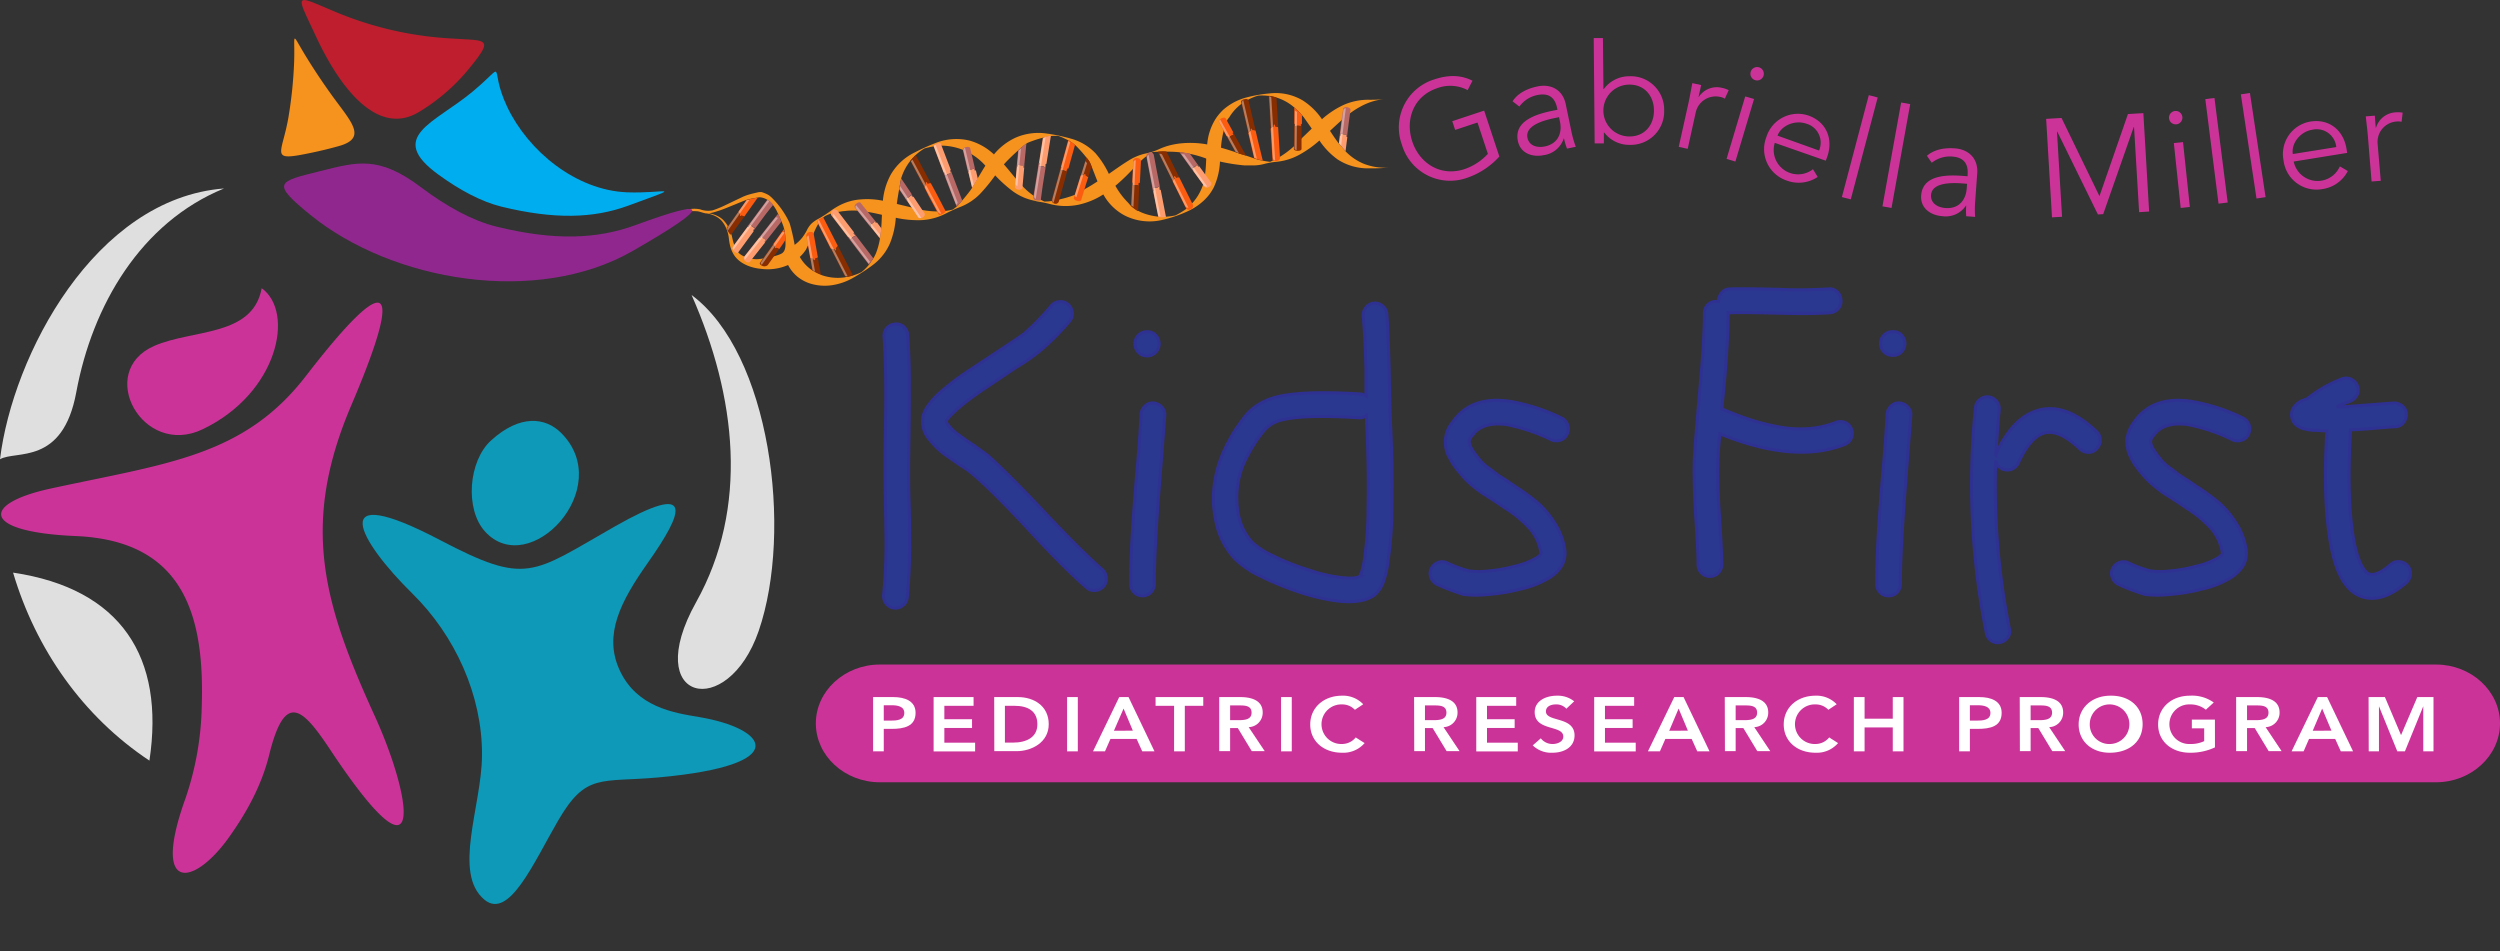 <svg id="_7c_H" data-name="7c H" xmlns="http://www.w3.org/2000/svg" viewBox="0 0 650 247.35"><rect x="0" y="0" width="650" height="247.35" fill="#333333" stroke="none"/><defs><style>.cls-1,.cls-16{fill:#f6921e;}.cls-2{fill:#fd9d6f;}.cls-3{fill:#b86966;}.cls-11,.cls-4{fill:#fff;}.cls-4{opacity:0.38;}.cls-5{fill:#fb5c0f;}.cls-6{fill:#882d00;}.cls-10,.cls-7{fill:#c39;}.cls-8{fill:#dfdfdf;}.cls-9{fill:#0d99b7;}.cls-10,.cls-13,.cls-14,.cls-15,.cls-16,.cls-9{fill-rule:evenodd;}.cls-12,.cls-17{fill:#2b388f;stroke:#2e3191;}.cls-12{stroke-width:0.81px;}.cls-13{fill:#90278e;}.cls-14{fill:#00adee;}.cls-15{fill:#be1e2d;}</style></defs><title>Kids First FHIR Data Model</title><path class="cls-1" d="M355.77,34.64a21.4,21.4,0,0,1,4.29-2.59,15.79,15.79,0,0,1,4.9-1.28,35.16,35.16,0,0,1-3.89.17,15.84,15.84,0,0,0-6.71,1.33A23,23,0,0,0,348.71,36a17.3,17.3,0,0,0-5-4.89,13.81,13.81,0,0,0-8.62-1.82A35.48,35.48,0,0,0,329,30.36a14.87,14.87,0,0,0-4.87,2.31c-.33.23-.64.49-.94.74s-.53.5-.77.76a12.46,12.46,0,0,0-1.27,1.59,14.68,14.68,0,0,0-2.28,6.79,24.67,24.67,0,0,0-6.78-.28,20.55,20.55,0,0,0-3.08.55,16.43,16.43,0,0,0-2.74,1l-.33.14h0l-.44.18a14.78,14.78,0,0,1-2.14.66h0l-.36.08a14,14,0,0,0-4.78,2c-1.53.94-3.16,2.11-4.92,3.33a23.24,23.24,0,0,0-3.44-5.33,13.84,13.84,0,0,0-6.76-3.92l.07,0c-.9-.24-1.84-.47-2.79-.68L278.93,40l-1.39-.23h-.07a14.85,14.85,0,0,0-8.37,1,15.93,15.93,0,0,0-5.68,4.38A15.09,15.09,0,0,0,257,41.53a14.75,14.75,0,0,0-9,.75,54.5,54.5,0,0,0-5.25,2.39,14.44,14.44,0,0,0-6.2,5.82,17.49,17.49,0,0,0-2,6.7,20.49,20.49,0,0,0-6.9-.22,14.35,14.35,0,0,0-3.47,1,14.71,14.71,0,0,0-1.72.88,15.3,15.3,0,0,0-1.51,1,30.55,30.55,0,0,1-3.09,2,7.76,7.76,0,0,0-2,1.41,6.53,6.53,0,0,0-1.06,1.58,13.17,13.17,0,0,1-1.19,1.9,10.41,10.41,0,0,1-2,1.93A52.94,52.94,0,0,0,210.3,63a22.35,22.35,0,0,0-4.74-6.7c-.21-.18-.43-.37-.68-.56a8.41,8.41,0,0,0-1.88-.8,3.21,3.21,0,0,0-1,.08l-.83.19c-.54.13-1.1.27-1.65.44-.28.08-.56.18-.84.29l-.42.17-.39.19-1.5.71-3,1.44a29,29,0,0,1-3.07,1.24,6,6,0,0,1-3.23-.25,7.58,7.58,0,0,0-3.33.05c-1.09.22-.19.91-1.1.24.87.72,0-.12,1.07.06s1.42.05,2.54.14c.52,0,1.94.59,2.46.56a7.32,7.32,0,0,1,1.86.51,6.31,6.31,0,0,1,1.95,1.29,7.19,7.19,0,0,1,1.26,2,8.79,8.79,0,0,1,.66,2.23c.06.36.09.79.16,1.2a11.06,11.06,0,0,0,.25,1.25,7.68,7.68,0,0,0,1.05,2.42c2.21,3.26,6.93,3.5,7,3.51a13.07,13.07,0,0,0,7-1,9.64,9.64,0,0,0,2.39,3,10.17,10.17,0,0,0,4,2,12.75,12.75,0,0,0,5.1.24,15.62,15.62,0,0,0,5.18-1.77,48.38,48.38,0,0,0,4.89-3.12,16.37,16.37,0,0,0,1.85-1.53,14.51,14.51,0,0,0,1.32-1.48,13.83,13.83,0,0,0,1.8-3.07,21.72,21.72,0,0,0,1.48-6.55,26.88,26.88,0,0,0,6.63.62A15.62,15.62,0,0,0,251,60.47c1.19-.61,2.37-1.15,3.56-1.62a14.68,14.68,0,0,0,5.19-3.37,44.93,44.93,0,0,0,4-4.88,35.63,35.63,0,0,0,4.72,4.23,14.42,14.42,0,0,0,6.09,2.47l-.33,0,1,.17.48.08.45.08c.6.12,1.21.26,1.84.42h0l.49.13-.25-.07a16.34,16.34,0,0,0,7.06.14,19.43,19.43,0,0,0,6.56-2.7A13.68,13.68,0,0,0,297.36,61a14.36,14.36,0,0,0,10.12,1.11,33.05,33.05,0,0,0,6.3-2.17,15.47,15.47,0,0,0,4.42-3,12.22,12.22,0,0,0,2.43-3.32A17.81,17.81,0,0,0,322.19,47a48.33,48.33,0,0,0,6.29,1c.5,0,1,0,1.46,0l1.35,0a11.38,11.38,0,0,0,2.51-.4,18.5,18.5,0,0,1,3.07-.53,15.38,15.38,0,0,0,5.82-1.76,28.26,28.26,0,0,0,5.36-3.78,19,19,0,0,0,4.77,4.95A14.48,14.48,0,0,0,361,48.77a52,52,0,0,0,5.92-.27,15.24,15.24,0,0,1-7.26-.89,14,14,0,0,1-4.76-3.21l-1.75-2c-.84-1.09-1.6-2.24-2.35-3.38,1-.93,2-1.86,3-2.74v0C353.87,36.16,355.77,34.64,355.77,34.64ZM208.69,63.85a11.93,11.93,0,0,1,.52,3.32c0,1.13.23,2.68-.71,3.55s-5.86,1.74-7,1.67c-1.5-.08-3.64-.66-4.62-1.84a6.25,6.25,0,0,1-1-1.94c-.13-.36-.24-.74-.34-1.12l-.27-1.18a9.62,9.62,0,0,0-.94-2.35,7.64,7.64,0,0,0-1.54-2,6.51,6.51,0,0,0-2.19-1.19,6.09,6.09,0,0,0-1.38-.3,8.46,8.46,0,0,0,1.2-.23,30.25,30.25,0,0,0,3.21-1.08l3.11-1.26,1.56-.64.38-.15L199,57c.25-.08.51-.15.77-.21.52-.13,1.06-.22,1.61-.32l.81-.15a1.91,1.91,0,0,1,.63,0c3.06.43,4.4,4.12,4.54,4.44C207.84,61.78,208.33,62.79,208.69,63.85Zm25.41.67-.33,2.62a18.33,18.33,0,0,1-.57,2.41c-.12.4-.26.8-.41,1.19-.08.19-.16.39-.25.58l-.32.61S231,73.73,231,73.75a13.57,13.57,0,0,1-2,2,14.46,14.46,0,0,1-2.19.87c-.63.18-2.25.5-2.25.5a12.61,12.61,0,0,1-5.9-.58l-2.61-1.34a10.45,10.45,0,0,1-3.1-3.39,10.79,10.79,0,0,0,1.66-2c.43-1,1.57-3.19,1.57-3.19a19.77,19.77,0,0,1,1.51-3.33s.88-1.07.8-1.14a4,4,0,0,1,1.08-1,10.93,10.93,0,0,1,3.49-1.07l1.22-.19c.41,0,.83-.08,1.25-.11a20.86,20.86,0,0,1,2.5,0l2.64.33c1.22.2,2.43.46,3.63.74C234.25,62.08,234.2,63.31,234.1,64.52Zm23.64-10.68C257,55.1,254,58.48,254,58.48a14.64,14.64,0,0,1-1.27,1,15.78,15.78,0,0,1-1.87.36l-1.7.13a21.85,21.85,0,0,1-4.59-.42s-5.08-1.2-6.39-1.53c.11-1.34,1.11-6.62,1.11-6.62a14.13,14.13,0,0,1,2.44-4.64,13.24,13.24,0,0,1,3.66-3.17,18,18,0,0,1,4.6-.72,15.44,15.44,0,0,1,11.21,5.21C260.41,49.29,257.74,53.84,257.74,53.84Zm32.61-1.68c-1.07.71-2.18,1.4-3.3,2-2.16,2.05-8.4,3.05-8.41,3.08a14.71,14.71,0,0,1-2.09.16l-.62-.29-.29-.15-1.79-1a18.29,18.29,0,0,1-3.13-2.7l-1.62-1.83c-1-1.2-2-2.46-3.08-3.69.89-1.1,5-5,6.22-5.63a29.66,29.66,0,0,1,5.69-1.7,9.35,9.35,0,0,1,1.13-.09c.4,0,.81,0,1.23.06.89.3,2.54,1.14,2.61,1.17a15.83,15.83,0,0,1,1.67,1.18,33.32,33.32,0,0,1,3.61,4.17C288.62,47.6,289.91,51.16,290.35,52.16Zm27.94-1.57,0,0c0,.26,0,.51-.07.76a7.05,7.05,0,0,1-.5,1.88v0a13.49,13.49,0,0,1-4.4,6.16A22.34,22.34,0,0,1,310.63,61a15.81,15.81,0,0,1-4.66.31c-5.51-.68-7.36-3.25-7.62-3.57A19.71,19.71,0,0,1,295,53.31a50.2,50.2,0,0,0,4-3.78L300.44,48a23.32,23.32,0,0,1,2.46-2.26s1.56-1.08,1.8-1.21a42.68,42.68,0,0,1,4.32-.09,27.82,27.82,0,0,1,9.59,1.78A40.5,40.5,0,0,1,318.29,50.59ZM343.4,41a23.54,23.54,0,0,1-5.56,4.73c-.43.27-2.13,1.16-2.59,1.34-.48,0-2.7-.44-2.7-.44-.58-.15-1.18-.34-1.79-.55s-1.23-.44-1.94-.66l-2.3-.75c-1.31-.44-2.67-.88-4.07-1.27a25.16,25.16,0,0,1,.69-4.33,7.92,7.92,0,0,1,.52-2.17,10.12,10.12,0,0,1,1-1.48,12,12,0,0,1,2.93-3.27,14.26,14.26,0,0,1,4.54-2.29,13.82,13.82,0,0,1,5,.58,12.71,12.71,0,0,1,4.56,2.66,18.67,18.67,0,0,1,2.25,2.34c.07.11,1.5,2.11,2.11,3Z" transform="translate(-5 -5)"/><path class="cls-2" d="M316.52,48.24l-.3-.41a2,2,0,0,1-.52.53,2,2,0,0,1-.77.35l.31.44a.17.17,0,0,1-.06.24h0l3.09,4.23c.2.28.73.25,1.18-.07s.65-.81.45-1.09l-3.1-4.23v0A.17.17,0,0,1,316.52,48.24Z" transform="translate(-5 -5)"/><path class="cls-3" d="M311.68,44.59l1.14,1.57,1.82,2.54,0,0,.47.65h0a.17.17,0,0,0,.06-.24l-.31-.44a2,2,0,0,0,.77-.35,2,2,0,0,0,.52-.53l.3.41a.17.17,0,0,0,.24,0v0l-.43-.6-.08-.11-1.85-2.59S312,44.56,311.68,44.59Z" transform="translate(-5 -5)"/><path class="cls-4" d="M312.92,45.14l5.95,8.31h0a.58.58,0,0,1-.81-.17l-5.9-8.22Z" transform="translate(-5 -5)"/><path class="cls-2" d="M355.09,40.43l.06-.5a2.29,2.29,0,0,1-.74,0,2.15,2.15,0,0,1-.81-.27l-.07.53a.17.17,0,0,1-.2.14l0,0-.23,2,1.74,2,.47-3.74h0A.18.18,0,0,1,355.09,40.43Z" transform="translate(-5 -5)"/><path class="cls-3" d="M354.21,33.35l-.42,3-.39,3.1v.07l-.1.79,0,0a.17.17,0,0,0,.2-.14l.07-.53a2.15,2.15,0,0,0,.81.27,2.29,2.29,0,0,0,.74,0l-.06.5a.18.18,0,0,0,.16.18h0l.1-.74v-.13l.4-3.16.41-3c.05-.34-.37-.61-.91-.68S354.26,33,354.21,33.35Z" transform="translate(-5 -5)"/><path class="cls-4" d="M354.91,33.15l-1.22,9.72-.48-.67,1.06-8.52a.59.59,0,0,1,.64-.53Z" transform="translate(-5 -5)"/><path class="cls-2" d="M242.2,56.09l-.27-.4a2.24,2.24,0,0,1-1.32.84l.29.43a.17.17,0,0,1-.07.23l0,0,2.9,4.36c.19.28.71.25,1.17,0s.68-.78.49-1.06l-2.9-4.36h0A.17.17,0,0,1,242.2,56.09Z" transform="translate(-5 -5)"/><path class="cls-3" d="M238.77,54.22l1.56,2.29,0,.06.43.64,0,0a.17.17,0,0,0,.07-.23l-.29-.43a2.24,2.24,0,0,0,1.32-.84l.27.4a.17.17,0,0,0,.24,0h0l-.39-.59L242,55.4l-1.71-2.55-1-1.47Z" transform="translate(-5 -5)"/><path class="cls-4" d="M239,53.33l5.51,8.27h0a.56.56,0,0,1-.79-.17l-4.86-7.3Z" transform="translate(-5 -5)"/><path class="cls-2" d="M271.12,48.43l.05-.48a2.08,2.08,0,0,1-.75,0,2,2,0,0,1-.81-.24l-.05.52a.17.17,0,0,1-.2.13h0l-.47,5.25c0,.33.39.64.94.7s1-.18,1-.51l.47-5.25h0C271.19,48.59,271.11,48.51,271.12,48.43Z" transform="translate(-5 -5)"/><path class="cls-3" d="M269.74,44.1l-.05.48-.29,3v.07l-.08.77h0a.17.17,0,0,0,.2-.13l.05-.52a2,2,0,0,0,.81.24,2.08,2.08,0,0,0,.75,0l-.05.48c0,.08.07.16.17.17h0l.07-.71v-.13l.29-3,.23-2.37C271.94,42,269.74,44.1,269.74,44.1Z" transform="translate(-5 -5)"/><path class="cls-4" d="M270.46,43.56l-.93,9.78h0a.58.58,0,0,1-.51-.64l.82-8.55Z" transform="translate(-5 -5)"/><path class="cls-2" d="M232.71,62.84l-.31-.38a2,2,0,0,1-.49.56,2.19,2.19,0,0,1-.75.4l.33.4a.18.18,0,0,1-.05.24l0,0,2.4,3,.31-2.7L233,62.82v0A.18.18,0,0,1,232.71,62.84Z" transform="translate(-5 -5)"/><path class="cls-3" d="M227.29,59l1.7,2.13,1.89,2.34,0,0,.48.61,0,0a.18.18,0,0,0,.05-.24l-.33-.4a2.19,2.19,0,0,0,.75-.4,2,2,0,0,0,.49-.56l.31.38a.18.18,0,0,0,.24,0v0l-.45-.55-.08-.1-1.92-2.39-1.66-2.08c-.21-.26-.68-.14-1.11.2S227.09,58.69,227.29,59Z" transform="translate(-5 -5)"/><path class="cls-4" d="M227.62,58.37,233.8,66l-.13.74-6.12-7.58a.58.58,0,0,1,.07-.81Z" transform="translate(-5 -5)"/><path class="cls-2" d="M258.42,49.21l-.11-.47a2.14,2.14,0,0,1-.69.29,2.17,2.17,0,0,1-.84,0l.12.5a.17.17,0,0,1-.15.19h0l1,4.17c.37-.58,1.48-2.46,1.48-2.46l-.51-2.16h0A.18.18,0,0,1,258.42,49.21Z" transform="translate(-5 -5)"/><path class="cls-3" d="M255.34,44l.49,2.05.69,2.93V49l.18.75h0a.17.17,0,0,0,.15-.19l-.12-.5a2.17,2.17,0,0,0,.84,0,2.14,2.14,0,0,0,.69-.29l.11.47a.18.18,0,0,0,.22.11h0l-.17-.7,0-.12-.7-3-.47-2c-.08-.32-.56-.42-1.09-.29S255.27,43.65,255.34,44Z" transform="translate(-5 -5)"/><path class="cls-4" d="M255.9,43.4,258.16,53l-.43.62-2.25-9.49a.57.57,0,0,1,.42-.7Z" transform="translate(-5 -5)"/><path class="cls-2" d="M306.51,54.2l-.14-.71a1.6,1.6,0,0,1-.68.33,1.67,1.67,0,0,1-.86-.08l.14.76a.2.2,0,0,1-.14.25h0l1.32,6.64a4.37,4.37,0,0,0,2,0l-1.36-7h0A.22.22,0,0,1,306.51,54.2Z" transform="translate(-5 -5)"/><path class="cls-3" d="M303.06,45.65l.65,3.49.85,4.39v.1l.22,1.12h0a.2.2,0,0,0,.14-.25l-.14-.76a1.67,1.67,0,0,0,.86.08,1.6,1.6,0,0,0,.68-.33l.14.71a.22.22,0,0,0,.23.19h0l-.2-1.05,0-.19-.87-4.47-.63-3.4a.87.87,0,0,0-1.13-.6C303.35,44.77,303,45.16,303.06,45.65Z" transform="translate(-5 -5)"/><path class="cls-4" d="M303.65,45.3l3.07,15.87s-.51.33-.6-.15l-2.86-14.76c-.09-.47.08-.9.39-1Z" transform="translate(-5 -5)"/><path class="cls-2" d="M252.05,49.45l.26.68a1.6,1.6,0,0,0-.75.09,1.55,1.55,0,0,0-.69.52l-.28-.73a.21.21,0,0,0-.26-.15l0,0-2.59-6.8c-.18-.47,1.68-1.18,1.86-.71l2.6,6.8h0A.21.21,0,0,0,252.05,49.45Z" transform="translate(-5 -5)"/><path class="cls-3" d="M253.73,58.71l-1.35-3.38-1.63-4.26,0-.09-.42-1.1,0,0a.21.21,0,0,1,.26.15l.28.73a1.55,1.55,0,0,1,.69-.52,1.6,1.6,0,0,1,.75-.09l-.26-.68a.21.21,0,0,1,.1-.28h0l.38,1,.07.18,1.66,4.34.9,2.37A7.23,7.23,0,0,1,253.73,58.71Z" transform="translate(-5 -5)"/><path class="cls-4" d="M254,57.68l-5.72-15s-.58,0-.41.51l5.67,14.88C253.71,58.52,254,57.68,254,57.68Z" transform="translate(-5 -5)"/><path class="cls-5" d="M282.48,49l-.19.7a1.54,1.54,0,0,0-1.52-.37l.2-.74a.22.22,0,0,0-.12-.27h0l1.89-6.89a9.27,9.27,0,0,1,1.77,1.23l-1.73,6.18h0A.2.2,0,0,0,282.48,49Z" transform="translate(-5 -5)"/><path class="cls-6" d="M278.46,56.89l.83-3,1.19-4.32,0-.09.3-1.11h0a.22.22,0,0,1,.12.27l-.2.74a1.54,1.54,0,0,1,1.52.37l.19-.7a.2.2,0,0,1,.24-.16h0l-.28,1-.06.19-1.21,4.39-.81,2.94a.87.87,0,0,1-1.17.51C278.68,57.78,278.33,57.37,278.46,56.89Z" transform="translate(-5 -5)"/><path class="cls-4" d="M278.94,57.69,283.26,42l-.48-.34-4.15,15.06c-.13.47,0,.91.31,1Z" transform="translate(-5 -5)"/><path class="cls-2" d="M276.83,47.79l-.11.71a1.62,1.62,0,0,0-.7-.3,1.7,1.7,0,0,0-.86.11l.13-.77a.22.22,0,0,0-.15-.25h0l1-6.48a5.24,5.24,0,0,1,2.09-.47l-1.16,7.26h0A.21.21,0,0,0,276.83,47.79Z" transform="translate(-5 -5)"/><path class="cls-3" d="M273.69,56.05l.5-3.11.71-4.41,0-.1.18-1.13h0a.22.22,0,0,1,.15.25l-.13.77a1.7,1.7,0,0,1,.86-.11,1.62,1.62,0,0,1,.7.3l.11-.71a.21.21,0,0,1,.22-.19h0l-.17,1,0,.19-.72,4.5L275.6,57c-.06.21-.69.17-1.23.08A.78.78,0,0,1,273.69,56.05Z" transform="translate(-5 -5)"/><path class="cls-4" d="M274.29,56.69l2.57-16-.63.34-2.36,14.73c-.08.48.11.9.42.95Z" transform="translate(-5 -5)"/><path class="cls-5" d="M245.65,52.7l.15.28a1.5,1.5,0,0,0-.43.79l1,2,2.69,5c.23.44,2-.5,1.76-.94L248.3,55,247,52.61a1.38,1.38,0,0,0-.8.1l-.13-.24a.27.27,0,0,0-.35-.15A.28.28,0,0,0,245.65,52.7Z" transform="translate(-5 -5)"/><path class="cls-6" d="M241.68,46.82l3.69,7a1.5,1.5,0,0,1,.43-.79l-.15-.28a.28.28,0,0,1,.08-.38.27.27,0,0,1,.35.15l.13.24a1.38,1.38,0,0,1,.8-.1l-3.69-6.93a.8.8,0,0,0-.31-.32A16.85,16.85,0,0,0,241.68,46.82Z" transform="translate(-5 -5)"/><path class="cls-4" d="M242.25,46.52l7.48,14h0c-.27.15-.68-.08-.9-.51l-7-13.11Z" transform="translate(-5 -5)"/><path class="cls-5" d="M310.23,51.16l.14.28a1.46,1.46,0,0,0-.46.77l1,2,2.45,4.92a.86.86,0,0,0,1.24.26.89.89,0,0,0,.55-1.15l-2.34-4.7-1.2-2.42a1.37,1.37,0,0,0-.8.08l-.12-.24a.25.25,0,1,0-.44.22Z" transform="translate(-5 -5)"/><path class="cls-6" d="M306.05,44.46l3.86,7.75a1.46,1.46,0,0,1,.46-.77l-.14-.28a.25.25,0,1,1,.44-.22l.12.24a1.37,1.37,0,0,1,.8-.08l-3.29-6.68A6.23,6.23,0,0,0,306.05,44.46Z" transform="translate(-5 -5)"/><path class="cls-4" d="M307.11,45.12,314,59h0c-.28.13-.68-.1-.89-.52l-6.59-13.28C306.28,44.73,307.11,45.12,307.11,45.12Z" transform="translate(-5 -5)"/><path class="cls-5" d="M330.11,38.68l.08.3a1.55,1.55,0,0,0-.63.64l.5,2.16,1,4.33a8.82,8.82,0,0,0,2.26.63l-1.26-5.17-.61-2.63a1.42,1.42,0,0,0-.79-.12l-.06-.25a.25.25,0,1,0-.49.11Z" transform="translate(-5 -5)"/><path class="cls-6" d="M327.7,31.64l1.86,8a1.55,1.55,0,0,1,.63-.64l-.08-.3a.25.25,0,1,1,.49-.11l.06.25a1.42,1.42,0,0,1,.79.12l-1.81-7.75c-.11-.48-.56-.54-1.1-.41S327.59,31.16,327.7,31.64Z" transform="translate(-5 -5)"/><path class="cls-4" d="M328.26,31.07l3.52,15.21-.64-.26-3.23-14c-.11-.47,0-.9.35-1Z" transform="translate(-5 -5)"/><path class="cls-5" d="M336.07,37.61l0,.31a1.49,1.49,0,0,0-.72.54l.14,2.2.35,5.81c0,.49.47.42,1,.39s1-.36.95-.85l-.31-5.23-.17-2.69a1.4,1.4,0,0,0-.77-.24l0-.27a.26.26,0,0,0-.26-.27A.27.27,0,0,0,336.07,37.61Z" transform="translate(-5 -5)"/><path class="cls-6" d="M334.85,29.91l.52,8.55a1.49,1.49,0,0,1,.72-.54l0-.31a.27.27,0,0,1,.23-.3.26.26,0,0,1,.26.27l0,.27a1.4,1.4,0,0,1,.77.24l-.48-7.75A9,9,0,0,0,334.85,29.91Z" transform="translate(-5 -5)"/><path class="cls-4" d="M335.53,30.29l1,16.41c-.32,0-.61,0-.66-1.64L335,30.27C334.94,29.79,335.53,30.29,335.53,30.29Z" transform="translate(-5 -5)"/><path class="cls-5" d="M216.45,72.51l0-.22a1.63,1.63,0,0,1-.8-.23l-.28-1.59-.75-4.21a1,1,0,0,1,.84-.92c.54-.1,1,0,1.09.39l.75,4.21.35,2a1.64,1.64,0,0,1-.7.34l0,.19a.24.24,0,0,1-.21.26A.24.24,0,0,1,216.45,72.51Z" transform="translate(-5 -5)"/><path class="cls-6" d="M216.17,75.25l-.56-3.19a1.63,1.63,0,0,0,.8.23l0,.22a.24.24,0,0,0,.28.17.24.24,0,0,0,.21-.26l0-.19a1.64,1.64,0,0,0,.7-.34l.82,4.52A8.54,8.54,0,0,1,216.17,75.25Z" transform="translate(-5 -5)"/><path class="cls-4" d="M216.92,75.66l-1.68-9.44h0a.61.61,0,0,0-.45.73l1.48,8.27Z" transform="translate(-5 -5)"/><path class="cls-5" d="M206.41,69.24l.1-.14a1.82,1.82,0,0,1-.47-.64l.66-.94,2.16-3a15.7,15.7,0,0,1,.36,2.86l-.81,1.23-.81,1.15a2.39,2.39,0,0,1-.7-.31l-.08.11c0,.07-.18.06-.29,0S206.36,69.3,206.41,69.24Z" transform="translate(-5 -5)"/><path class="cls-6" d="M202.55,73.36l3.49-4.9a1.82,1.82,0,0,0,.47.64l-.1.14c0,.06,0,.18.12.26s.24.09.29,0l.08-.11a2.39,2.39,0,0,0,.7.31l-3,4.24a1.35,1.35,0,0,1-1.29.23C202.74,74,202.44,73.51,202.55,73.36Z" transform="translate(-5 -5)"/><path class="cls-4" d="M203.06,73.86,209,65.48h0a.52.52,0,0,0-.72,0l-5.47,7.76C202.62,73.48,203.06,73.86,203.06,73.86Z" transform="translate(-5 -5)"/><path class="cls-5" d="M197.28,60.82l.12-.17A1.8,1.8,0,0,1,197,60l.82-1.15,1.3-1.84a16.46,16.46,0,0,1,2.88-.61l-2.46,3.47-1,1.41a1.85,1.85,0,0,1-.72-.28l-.1.14a.21.21,0,0,1-.3,0C197.26,61,197.22,60.9,197.28,60.82Z" transform="translate(-5 -5)"/><path class="cls-6" d="M194,64.13,197,60a1.8,1.8,0,0,0,.44.69l-.12.17c-.06.08,0,.21.1.29a.21.21,0,0,0,.3,0l.1-.14a1.85,1.85,0,0,0,.72.28l-3.39,4.65c-.18.26-.59-.32-.79-.66S193.83,64.39,194,64.13Z" transform="translate(-5 -5)"/><path class="cls-4" d="M194.31,64.86,199.85,57s-.6-.12-.78.12l-4.9,7a.55.55,0,0,0,.14.78Z" transform="translate(-5 -5)"/><path class="cls-2" d="M203.86,67.8l.38-.48a1.75,1.75,0,0,1-.67-.33,1.82,1.82,0,0,1-.53-.68l-.41.51a.18.18,0,0,1-.26,0l0,0-3.83,4.83a.91.91,0,0,0,.23,1.25c.43.35,1,.46,1.22.13l3.95-5h0A.19.19,0,0,1,203.86,67.8Z" transform="translate(-5 -5)"/><path class="cls-3" d="M207.31,60.57l-2,2.47L203,66l-.06.07-.6.76,0,0a.18.18,0,0,0,.26,0l.41-.51a1.82,1.82,0,0,0,.53.68,1.75,1.75,0,0,0,.67.33l-.38.48a.19.19,0,0,0,0,.26h0l.55-.7.11-.13,2.38-3,1.27-1.61A10.61,10.61,0,0,0,207.31,60.57Z" transform="translate(-5 -5)"/><path class="cls-4" d="M207.26,61.68,198.71,72.5h0a.67.67,0,0,1,0-.93l7.87-9.94C206.84,61.31,207.26,61.68,207.26,61.68Z" transform="translate(-5 -5)"/><path class="cls-2" d="M200.9,64.81l.42-.56a1.74,1.74,0,0,1-.7-.29,1.63,1.63,0,0,1-.53-.69l-.45.61a.19.19,0,0,1-.28.06s0,0,0,0l-3.79,5.14a1,1,0,0,0,.29,1.29c.44.33.81.61,1.09.23l4-5.47h0A.21.21,0,0,1,200.9,64.81Z" transform="translate(-5 -5)"/><path class="cls-3" d="M204.51,56.92l-1.87,2.52-2.58,3.5L200,63l-.67.89s0,0,0,0a.19.19,0,0,0,.28-.06l.45-.61a1.63,1.63,0,0,0,.53.69,1.74,1.74,0,0,0,.7.29l-.42.56a.21.21,0,0,0,0,.29h0l.61-.83.11-.15,2.64-3.57L206,58.28A3.07,3.07,0,0,0,204.51,56.92Z" transform="translate(-5 -5)"/><path class="cls-4" d="M205,57.33,195.67,70h0c-.25-.18-.23-.64.05-1l8.69-11.76C204.69,56.85,205,57.33,205,57.33Z" transform="translate(-5 -5)"/><path class="cls-5" d="M301.12,52.73l0,.58a2,2,0,0,0-.73-.19,2,2,0,0,0-.84.15l0-.62a.19.19,0,0,0-.18-.19h0l.28-5.71c0-.4.48-.7,1-.68s1,.38,1,.78l-.28,5.71h0A.18.18,0,0,0,301.12,52.73Z" transform="translate(-5 -5)"/><path class="cls-6" d="M299,58.52l.07-1.44.18-3.61v-.08l0-.93h0a.19.19,0,0,1,.18.19l0,.62a2,2,0,0,1,.84-.15,2,2,0,0,1,.73.19l0-.58a.18.18,0,0,1,.2-.17h0l0,.86v.15l-.18,3.69-.1,2.56C301,60.22,299,58.52,299,58.52Z" transform="translate(-5 -5)"/><path class="cls-4" d="M299.7,58.81l.6-12.19h0a.64.64,0,0,0-.6.68l-.55,11.1Z" transform="translate(-5 -5)"/><path class="cls-5" d="M325.53,39.69l.23.4a2,2,0,0,0-.7.25,2.33,2.33,0,0,0-.66.54l-.23-.43a.18.18,0,0,0-.24,0l0,0-2-3.65c-.15-.28.11-.72.6-1s1-.26,1.15,0l2,3.64h0A.19.19,0,0,0,325.53,39.69Z" transform="translate(-5 -5)"/><path class="cls-6" d="M326.19,44.52l-.52-.9-1.38-2.49,0-.06-.36-.63,0,0a.18.18,0,0,1,.24,0l.23.43a2.33,2.33,0,0,1,.66-.54,2,2,0,0,1,.7-.25l-.23-.4a.19.19,0,0,1,.1-.22h0l.33.59.06.11,1.4,2.54L329,45.45A13.55,13.55,0,0,1,326.19,44.52Z" transform="translate(-5 -5)"/><path class="cls-4" d="M327.1,44.82l-4.84-8.73h0a.55.55,0,0,0-.23.76l4.24,7.64Z" transform="translate(-5 -5)"/><path class="cls-5" d="M343.27,37.36v.46a2.2,2.2,0,0,0-.73-.13,2.55,2.55,0,0,0-.84.14v-.49c0-.08-.08-.14-.19-.14h0l0-4.17c0-.31,2,1.87,2,1.87l0,2.32h0A.18.18,0,0,0,343.27,37.36Z" transform="translate(-5 -5)"/><path class="cls-6" d="M341.4,43.73l.05-2.89,0-2.84v-.8h0c.11,0,.19.06.19.14v.49a2.55,2.55,0,0,1,.84-.14,2.2,2.2,0,0,1,.73.13v-.46a.18.18,0,0,1,.19-.14h0V38l0,2.9,0,2.83c0,.31-.45.5-1,.49S341.4,44,341.4,43.73Z" transform="translate(-5 -5)"/><path class="cls-4" d="M341.67,33.9l-.1,9.56a.56.56,0,0,0,.56.56l.1-9.87S341.68,33.59,341.67,33.9Z" transform="translate(-5 -5)"/><path class="cls-2" d="M227,65.77l.44.57a1.48,1.48,0,0,0-.69.3,1.6,1.6,0,0,0-.52.69l-.47-.61a.21.21,0,0,0-.28-.07s0,0,0,0l-4.31-5.62a1,1,0,0,1,.26-1.32.94.94,0,0,1,1.33.11l4.31,5.62h0A.23.23,0,0,0,227,65.77Z" transform="translate(-5 -5)"/><path class="cls-3" d="M230.93,73.81l-2-2.58-2.71-3.56-.06-.08-.7-.91s0,0,0,0a.21.21,0,0,1,.28.07l.47.61a1.6,1.6,0,0,1,.52-.69,1.48,1.48,0,0,1,.69-.3l-.44-.57a.23.23,0,0,1,0-.3h0l.64.84.12.15,2.76,3.63,1.53,2A11.71,11.71,0,0,1,230.93,73.81Z" transform="translate(-5 -5)"/><path class="cls-4" d="M231.2,73.06l-9.51-12.47h0c-.24.19-.21.65.08,1l9.1,11.95Z" transform="translate(-5 -5)"/><path class="cls-5" d="M286.85,50.36l-.06.18a1.8,1.8,0,0,0-.81.07l-.41,1.32-1.37,4.51c-.1.3.27.61.8.77s1,.12,1.1-.17l1.33-4.36.51-1.62a2.21,2.21,0,0,0-.67-.4l.05-.16c0-.09-.05-.2-.18-.24S286.88,50.26,286.85,50.36Z" transform="translate(-5 -5)"/><path class="cls-6" d="M287.47,45.94,286,50.61a1.8,1.8,0,0,1,.81-.07l.06-.18c0-.1.16-.14.29-.1s.21.15.18.24l-.05.16a2.21,2.21,0,0,1,.67.4l.86-2.76A6.41,6.41,0,0,0,287.47,45.94Z" transform="translate(-5 -5)"/><path class="cls-4" d="M287.64,47.43l-2.77,8.84h0a.54.54,0,0,1-.38-.68l2.72-8.69Z" transform="translate(-5 -5)"/><path class="cls-5" d="M222,70l-.14-.28a1.48,1.48,0,0,1-.9-.11l-1-2-2.32-4.55a.87.87,0,0,1,.52-1.16c.49-.25.82-.6,1-.16l2.42,4.74,1.25,2.45a1.36,1.36,0,0,1-.54.6l.12.24a.27.27,0,0,1-.08.38A.29.29,0,0,1,222,70Z" transform="translate(-5 -5)"/><path class="cls-6" d="M224.77,77,221,69.6a1.48,1.48,0,0,0,.9.11L222,70a.29.29,0,0,0,.36.15.27.27,0,0,0,.08-.38l-.12-.24a1.36,1.36,0,0,0,.54-.6l3.9,7.66A5.09,5.09,0,0,1,224.77,77Z" transform="translate(-5 -5)"/><path class="cls-4" d="M225.38,76.81l-7.47-14.67h0c-.28.14-.33.6-.11,1l6.85,13.43C224.87,77,225.38,76.81,225.38,76.81Z" transform="translate(-5 -5)"/><path class="cls-7" d="M386.59,28.43a9.69,9.69,0,0,0-7.88-.52c-6.26,2.08-8.38,8.24-6.53,13.85S379.42,51,385.68,49a14.68,14.68,0,0,0,6.17-4l-2.7-8.15-5.81,1.93-.75-2.27,8.29-2.75,3.95,11.94a20.07,20.07,0,0,1-8.4,5.53,13.06,13.06,0,0,1-16.93-8.6,13.06,13.06,0,0,1,8.46-17c3.85-1.27,7-1.09,9.88.36Z" transform="translate(-5 -5)"/><path class="cls-7" d="M409.94,33.54l-.08-.42c-.6-2.88-2.28-4-5.16-3.41a7.55,7.55,0,0,0-4.66,3l-1.77-1.37c1.2-1.88,3.4-3.23,6.52-3.88s6.45.58,7.3,4.62l1.54,7.42a27.06,27.06,0,0,0,1.07,3.66l-2.28.48a17,17,0,0,1-.77-2.65h-.07a6.34,6.34,0,0,1-5.2,4.34c-2.95.62-6.06-.44-6.73-3.66-1.12-5.4,5.15-7.08,9.12-7.9Zm-.8,2.17c-2.38.49-7.7,1.79-7,5.12.46,2.2,2.66,2.63,4.54,2.24,3.4-.71,4.53-3.46,3.92-6.41l-.26-1.2Z" transform="translate(-5 -5)"/><path class="cls-7" d="M419.37,14.89l2.39,0,.13,13.26H422a8.13,8.13,0,0,1,6.57-3.32,8.68,8.68,0,0,1,9.11,8.83,8.68,8.68,0,0,1-8.94,9,8.11,8.11,0,0,1-6.63-3.2H422l0,2.83-2.39,0ZM428.55,27a6.74,6.74,0,1,0,.13,13.48c3.95,0,6.38-3,6.35-6.8S432.5,26.93,428.55,27Z" transform="translate(-5 -5)"/><path class="cls-7" d="M444,31.81c.33-1.48.54-2.77,1-5.2l2.3.51-.68,3.08.07,0a5.57,5.57,0,0,1,6.08-2.34,6.66,6.66,0,0,1,1.69.59l-1,2.2a4,4,0,0,0-1.3-.47,5.31,5.31,0,0,0-6.3,4.18l-2.06,9.34-2.33-.51Z" transform="translate(-5 -5)"/><path class="cls-7" d="M456.2,47l-2.29-.68,4.85-16.25,2.29.68Zm5.08-21.18a1.74,1.74,0,0,1,1-3.33,1.74,1.74,0,1,1-1,3.33Z" transform="translate(-5 -5)"/><path class="cls-7" d="M466.44,42.14A6.33,6.33,0,0,0,476.37,49l1.23,2a8.85,8.85,0,0,1-8.06.94,8.6,8.6,0,0,1-5.27-11.33,8.56,8.56,0,0,1,11-5.54c4.83,1.76,6.36,6.34,4.8,10.71l-.36,1Zm11.51,2a5.12,5.12,0,0,0-3.37-7c-2.94-1-6.48.5-7.42,3.13Z" transform="translate(-5 -5)"/><path class="cls-7" d="M486.2,56.84l-2.31-.6,7-26.5,2.31.61Z" transform="translate(-5 -5)"/><path class="cls-7" d="M496.79,59.07l-2.35-.42,4.86-27,2.35.43Z" transform="translate(-5 -5)"/><path class="cls-7" d="M516.58,50.83l0-.44c.22-2.92-1.09-4.47-4-4.69a7.56,7.56,0,0,0-5.32,1.62L506,45.51c1.67-1.47,4.16-2.17,7.34-1.93s6,2.32,5.74,6.44l-.55,7.56a26.61,26.61,0,0,0,0,3.81l-2.31-.17a16.9,16.9,0,0,1,0-2.76h-.07a6.33,6.33,0,0,1-6.19,2.74c-3-.22-5.7-2.08-5.46-5.37.4-5.49,6.89-5.38,10.94-5.09Zm-1.37,1.86c-2.42-.18-7.89-.39-8.14,3-.16,2.24,1.84,3.26,3.75,3.4,3.47.25,5.31-2.08,5.53-5.08l.09-1.23Z" transform="translate(-5 -5)"/><path class="cls-7" d="M550.86,56l7.41-21.35,4-.23L563.77,60l-2.6.16L559.85,38h-.07l-7.95,22.68-1.37.08L539.89,39.22h-.08l1.32,22.14-2.61.15L537,35.91l4-.24Z" transform="translate(-5 -5)"/><path class="cls-7" d="M570.89,37.32a1.74,1.74,0,1,1-.37-3.46,1.74,1.74,0,0,1,.37,3.46Zm3.47,21.49-2.38.26L570.2,42.2l2.38-.25Z" transform="translate(-5 -5)"/><path class="cls-7" d="M584.2,57.65l-2.38.3-3.44-27.18,2.38-.3Z" transform="translate(-5 -5)"/><path class="cls-7" d="M594.05,56.26l-2.36.35-4.07-27.08,2.36-.36Z" transform="translate(-5 -5)"/><path class="cls-7" d="M601.36,47a6.33,6.33,0,0,0,12,1.26l2.07,1.21a8.84,8.84,0,0,1-6.62,4.69,8.61,8.61,0,0,1-10.08-7.4,8.56,8.56,0,0,1,7-10.16c5.09-.78,8.63,2.5,9.36,7.08l.17,1.07Zm11.07-3.76a5.12,5.12,0,0,0-6.3-4.5c-3.08.5-5.45,3.56-5,6.31Z" transform="translate(-5 -5)"/><path class="cls-7" d="M620.66,40.52c-.12-1.52-.29-2.82-.56-5.26l2.35-.19.24,3.14h.08a5.57,5.57,0,0,1,5.14-4,6.72,6.72,0,0,1,1.78.08l-.28,2.38A4.26,4.26,0,0,0,628,36.6a5.32,5.32,0,0,0-4.82,5.83L624,52l-2.39.19Z" transform="translate(-5 -5)"/><path class="cls-8" d="M186,161.55c13.74-24.61,10.49-53.42-1.19-79.85,20.39,15.13,26.45,61.16,17.45,87.35C194.19,192.44,171.47,187.56,186,161.55Z" transform="translate(-5 -5)"/><path class="cls-8" d="M43.85,202.76c-17.33-11.5-29.55-29-35.45-48.88C36.53,158.06,47.91,175.92,43.85,202.76Z" transform="translate(-5 -5)"/><path class="cls-8" d="M63.25,54C41.61,62.85,29,84.4,24.83,107c-3.54,19.15-15.75,15-19.83,17.41C8.3,97.38,29.63,56.62,63.25,54Z" transform="translate(-5 -5)"/><path class="cls-9" d="M130.32,201.47c-.1,13.17-7.69,30.52.63,37.45,6.41,5.33,12.79-9.61,19.16-20.56,7.28-12.52,11-9.85,26.22-11.24,35.34-3.23,28.09-12.73,10.43-15.69-6.59-1.1-16.22-2.54-20.67-12.22-4.23-9.18.28-17.86,7.33-27.86,9.55-13.55,12.28-21.32-8.63-9.44-21.53,12.25-22.69,15.39-45.29,3.55-30.35-15.91-21.12.27-7.28,13.87C123.24,170.17,130.45,185.73,130.32,201.47Z" transform="translate(-5 -5)"/><path class="cls-10" d="M45.11,94.93c10-4.37,25.63-2.33,27.93-15,8.69,6.28,4.2,27.33-15.36,36.68C42.06,124.09,29.81,101.63,45.11,94.93Z" transform="translate(-5 -5)"/><path class="cls-10" d="M102.42,191.13C89,161.7,83.12,141.37,96.35,110.34c15.84-37.18,6.51-31.34-11.82-7.57-16.21,21-36.29,22.72-66.48,29.28C0,136,.16,143.33,24.65,144.37c28,1.18,33.61,20.37,32.8,44.47a78.37,78.37,0,0,1-4.21,23.7c-9,25,2.23,22.86,11.26,10.2C69,216.44,73,209.34,75,201.2,79.1,184.65,83.62,189,90.91,200,116.13,238,112.2,212.53,102.42,191.13Z" transform="translate(-5 -5)"/><path class="cls-9" d="M131.11,143.2c-5.27-5.79-4.33-18.33,1.56-23.68,7.5-6.83,14.14-6.06,18.25-1.94C165.23,131.93,142.63,155.86,131.11,143.2Z" transform="translate(-5 -5)"/><path class="cls-7" d="M655,193.08c0,8.42-7.49,15.31-16.64,15.31H233.76c-9.16,0-16.64-6.89-16.64-15.31s7.48-15.3,16.64-15.3h404.6C647.51,177.78,655,184.67,655,193.08Z" transform="translate(-5 -5)"/><path class="cls-11" d="M232,186.24h5.27c3,0,5.78,1,5.78,4.09,0,3.55-3,4.18-6.27,4.18h-2v5.84H232Zm4.47,6.12c1.6,0,3.65-.08,3.65-2,0-1.74-1.83-2-3.34-2h-2v4Z" transform="translate(-5 -5)"/><path class="cls-11" d="M247.74,186.24h10.39v2.27h-7.6V192h7.2v2.27h-7.2v3.83h8v2.27H247.74Z" transform="translate(-5 -5)"/><path class="cls-11" d="M263.49,186.24h6.18c4.11,0,8,2.27,8,7.06s-4.54,7-8.31,7h-5.84Zm4.87,11.84c3.5,0,6.36-1.35,6.36-4.78s-2.49-4.79-5.9-4.79h-2.54v9.57Z" transform="translate(-5 -5)"/><path class="cls-11" d="M282.44,186.24h2.79v14.11h-2.79Z" transform="translate(-5 -5)"/><path class="cls-11" d="M296,186.24h2.42l6.75,14.11h-3.19l-1.46-3.23h-6.8l-1.42,3.23h-3.12Zm3.54,8.73-2.41-5.74L294.62,195Z" transform="translate(-5 -5)"/><path class="cls-11" d="M310.26,188.51h-4.81v-2.27h12.4v2.27h-4.8v11.84h-2.79Z" transform="translate(-5 -5)"/><path class="cls-11" d="M322,186.24h5.45c3,0,5.85.88,5.85,4a3.75,3.75,0,0,1-3.64,3.82l4.17,6.24h-3.37l-3.63-6h-2v6H322Zm5,6c1.57,0,3.41-.12,3.41-1.95s-1.72-1.88-3.16-1.88h-2.42v3.83Z" transform="translate(-5 -5)"/><path class="cls-11" d="M338.07,186.24h2.79v14.11h-2.79Z" transform="translate(-5 -5)"/><path class="cls-11" d="M357.27,189.55a4.47,4.47,0,0,0-3.3-1.4,5.15,5.15,0,1,0,0,10.29,4.58,4.58,0,0,0,3.52-1.71l2.31,1.47a7.27,7.27,0,0,1-5.85,2.51c-4.83,0-8.29-3-8.29-7.35s3.46-7.48,8.29-7.48a7.18,7.18,0,0,1,5.49,2.23Z" transform="translate(-5 -5)"/><path class="cls-11" d="M372.66,186.24h5.45c3,0,5.85.88,5.85,4a3.75,3.75,0,0,1-3.64,3.82l4.17,6.24h-3.37l-3.63-6h-2v6h-2.79Zm5,6c1.57,0,3.41-.12,3.41-1.95s-1.73-1.88-3.17-1.88h-2.41v3.83Z" transform="translate(-5 -5)"/><path class="cls-11" d="M388.83,186.24h10.38v2.27h-7.59V192h7.19v2.27h-7.19v3.83h8v2.27H388.83Z" transform="translate(-5 -5)"/><path class="cls-11" d="M412.25,189.27a3.45,3.45,0,0,0-2.74-1.12c-1.29,0-2.57.52-2.57,1.82,0,2.83,7.44,1.21,7.44,6.24,0,3-2.66,4.5-5.73,4.5a6.89,6.89,0,0,1-5.14-1.91l2.1-1.84a3.83,3.83,0,0,0,3.1,1.48c1.29,0,2.75-.64,2.75-1.93,0-3.09-7.44-1.32-7.44-6.36,0-2.91,2.88-4.27,5.78-4.27a6.85,6.85,0,0,1,4.49,1.46Z" transform="translate(-5 -5)"/><path class="cls-11" d="M419.49,186.24h10.39v2.27h-7.59V192h7.19v2.27h-7.19v3.83h8v2.27H419.49Z" transform="translate(-5 -5)"/><path class="cls-11" d="M440.31,186.24h2.42l6.75,14.11h-3.19l-1.46-3.23H438l-1.42,3.23h-3.12Zm3.54,8.73-2.41-5.74L439,195Z" transform="translate(-5 -5)"/><path class="cls-11" d="M453.44,186.24h5.45c3,0,5.85.88,5.85,4a3.75,3.75,0,0,1-3.63,3.82l4.16,6.24H461.9l-3.63-6h-2v6h-2.79Zm5,6c1.58,0,3.41-.12,3.41-1.95s-1.72-1.88-3.16-1.88h-2.42v3.83Z" transform="translate(-5 -5)"/><path class="cls-11" d="M480.37,189.55a4.47,4.47,0,0,0-3.3-1.4,5.15,5.15,0,1,0,0,10.29,4.58,4.58,0,0,0,3.52-1.71l2.31,1.47a7.27,7.27,0,0,1-5.85,2.51c-4.83,0-8.28-3-8.28-7.35s3.45-7.48,8.28-7.48a7.18,7.18,0,0,1,5.49,2.23Z" transform="translate(-5 -5)"/><path class="cls-11" d="M487,186.24h2.79v5.62h7.33v-5.62h2.79v14.11h-2.79v-6.22h-7.33v6.22H487Z" transform="translate(-5 -5)"/><path class="cls-11" d="M514.38,186.24h5.27c3,0,5.78,1,5.78,4.09,0,3.55-2.94,4.18-6.26,4.18h-2v5.84h-2.79Zm4.48,6.12c1.59,0,3.65-.08,3.65-2,0-1.74-1.84-2-3.34-2h-2v4Z" transform="translate(-5 -5)"/><path class="cls-11" d="M530.13,186.24h5.45c3,0,5.84.88,5.84,4a3.74,3.74,0,0,1-3.63,3.82l4.17,6.24h-3.37l-3.63-6h-2v6h-2.79Zm5,6c1.57,0,3.41-.12,3.41-1.95s-1.73-1.88-3.17-1.88h-2.41v3.83Z" transform="translate(-5 -5)"/><path class="cls-11" d="M553.73,185.88c4.9-.08,8.35,2.87,8.35,7.4s-3.45,7.35-8.35,7.43-8.28-3-8.28-7.35S548.91,185.88,553.73,185.88Zm0,12.56a5.15,5.15,0,1,0-5.39-5.24A5.09,5.09,0,0,0,553.76,198.44Z" transform="translate(-5 -5)"/><path class="cls-11" d="M580.89,199.32a14.93,14.93,0,0,1-6.49,1.39c-4.83,0-8.29-3-8.29-7.35s3.46-7.48,8.29-7.48a9.66,9.66,0,0,1,6.18,1.77l-2.06,1.88a6.32,6.32,0,0,0-4.1-1.38,5.15,5.15,0,1,0,0,10.29,8.14,8.14,0,0,0,3.67-.74v-3.33h-3.21V192.1h6Z" transform="translate(-5 -5)"/><path class="cls-11" d="M586.4,186.24h5.45c3,0,5.84.88,5.84,4a3.74,3.74,0,0,1-3.63,3.82l4.16,6.24h-3.36l-3.63-6h-2v6H586.4Zm5,6c1.57,0,3.41-.12,3.41-1.95s-1.73-1.88-3.17-1.88h-2.41v3.83Z" transform="translate(-5 -5)"/><path class="cls-11" d="M607.63,186.24h2.42l6.75,14.11h-3.19l-1.46-3.23h-6.8l-1.41,3.23h-3.13Zm3.55,8.73-2.42-5.74L606.31,195Z" transform="translate(-5 -5)"/><path class="cls-11" d="M620.83,186.24h4.25l4.19,9.89,4.23-9.89h4.21v14.11h-2.66V188.63h0l-4.77,11.72H628.3l-4.77-11.72h0v11.72h-2.66Z" transform="translate(-5 -5)"/><path class="cls-12" d="M241,92.15q.35,5.19.41,10.84c0,3.78,0,8.19-.06,13.26s-.12,8.66-.12,10.78,0,4.94.12,8.67.12,6.34.12,7.83a152.15,152.15,0,0,1-.59,16.85,2.91,2.91,0,0,1-1.12,2,3,3,0,0,1-4.3-.41,3.06,3.06,0,0,1-.71-2.3,137.55,137.55,0,0,0,.59-16.15q0-2.11-.12-7.78c-.08-3.77-.11-6.67-.11-8.72s0-5.77.11-10.72.1-9.27.06-13-.17-7.27-.41-10.73a2.87,2.87,0,0,1,.71-2.24,3.09,3.09,0,0,1,2.12-1.06A2.91,2.91,0,0,1,240,90,3.13,3.13,0,0,1,241,92.15Zm42.07-3.65a61.52,61.52,0,0,1-7.9,7.89,50.57,50.57,0,0,1-6,4.13l-8.25,5.54a65.94,65.94,0,0,0-7.24,5.48c-1.69,1.53-2.58,2.53-2.66,3a2.07,2.07,0,0,0,.59,1.06,11.68,11.68,0,0,0,2.83,2.6c.79.63,2.08,1.53,3.89,2.71l3.42,2.47q5.29,4.71,15.08,15.09,9.32,9.89,14.73,14.61a3.09,3.09,0,0,1,1.06,2.12,2.89,2.89,0,0,1-.7,2.24,3.09,3.09,0,0,1-2.13,1.06,2.84,2.84,0,0,1-2.23-.71Q282,153,272.47,142.71T257.74,128.1a19.07,19.07,0,0,0-2.83-2l-4.24-2.94a20.13,20.13,0,0,1-3.89-3.78,7.12,7.12,0,0,1-1.88-5.53q.34-3,4.59-6.84a65.93,65.93,0,0,1,8-6l8.36-5.54q4.83-3.18,5.54-3.77a62.05,62.05,0,0,0,6.95-7.19,3.09,3.09,0,0,1,2.12-1.06,2.86,2.86,0,0,1,2.24.71,3,3,0,0,1,1.06,2.12A2.85,2.85,0,0,1,283.08,88.5Z" transform="translate(-5 -5)"/><path class="cls-12" d="M307.82,113.13q-.1,1.65-1.41,18.32t-1.3,25.4a3.06,3.06,0,1,1-6.12,0q0-6.48.47-13.91c.31-4.95.72-10.38,1.24-16.32s.84-10.58,1-14a3.17,3.17,0,0,1,1.06-2.07,2.71,2.71,0,0,1,2.18-.76,3.26,3.26,0,0,1,2.12,1.06A2.75,2.75,0,0,1,307.82,113.13Zm-2.41-21a3.14,3.14,0,1,1-2.18-.88A3,3,0,0,1,305.41,92.09Z" transform="translate(-5 -5)"/><path class="cls-12" d="M365.57,86.61q.35,4.61.59,14.26.22,11.32.35,13.91.58,12.14.35,22.51a90.26,90.26,0,0,1-.94,13.2,25.68,25.68,0,0,1-1.06,5.18,8.2,8.2,0,0,1-2.47,4c-2,1.49-4.95,2-9,1.65A50.76,50.76,0,0,1,343.06,159a74.12,74.12,0,0,1-10.13-4.12,24.43,24.43,0,0,1-6.72-4.48,19.91,19.91,0,0,1-5-9.55,27.42,27.42,0,0,1-.35-10.72,31.91,31.91,0,0,1,3.24-9.66c.78-1.5,1.45-2.67,2-3.54s1.31-1.94,2.3-3.24a13.81,13.81,0,0,1,3.42-3.24,15.54,15.54,0,0,1,4.3-2q6.7-2,22.62-1a4,4,0,0,1,1.42.47v-7q-.24-8.49-.71-13.67a3.06,3.06,0,0,1,.71-2.3,3,3,0,0,1,2.06-1.12,3,3,0,0,1,2.24.71A3,3,0,0,1,365.57,86.61Zm-7,68.24a9.52,9.52,0,0,0,.48-1.18,23.19,23.19,0,0,0,.82-4,94,94,0,0,0,.83-12.49q.22-10.36-.36-22.16a18,18,0,0,0-.12-2,2.54,2.54,0,0,1-2,.59q-14.73-.94-20.5.71a8.62,8.62,0,0,0-4.3,2.88,37.88,37.88,0,0,0-3.95,6.07,22.31,22.31,0,0,0-2.89,12q.18,6.72,4.07,10.85a20.16,20.16,0,0,0,5.24,3.35,57.15,57.15,0,0,0,9,3.6A40.23,40.23,0,0,0,354,155.2C356.3,155.44,357.83,155.32,358.61,154.85Z" transform="translate(-5 -5)"/><path class="cls-12" d="M408.46,119.37a47.47,47.47,0,0,0-11.78-4q-6.37-.83-9,2.94a2.87,2.87,0,0,0-.71,1.48,4.41,4.41,0,0,0,.48,1.59,16.23,16.23,0,0,0,1.41,2.12q.83,1.06,1.47,1.77a13.33,13.33,0,0,0,2.18,1.76l2,1.54,2.59,1.65c1.33.94,2.2,1.53,2.59,1.76a55.45,55.45,0,0,1,5.24,3.89,23.7,23.7,0,0,1,4.19,5,17.83,17.83,0,0,1,2.71,7q.58,4.25-3.77,7.19a24.33,24.33,0,0,1-7.66,3.07,48.72,48.72,0,0,1-8.31,1.41,29.05,29.05,0,0,1-6.54,0,55,55,0,0,1-6.84-2.59,3.32,3.32,0,0,1-1.65-1.77,2.79,2.79,0,0,1,.06-2.3,3.17,3.17,0,0,1,1.71-1.59,2.81,2.81,0,0,1,2.24,0,34.6,34.6,0,0,0,5.66,2.12,18.49,18.49,0,0,0,5.12.06,37.38,37.38,0,0,0,7-1.24,19.29,19.29,0,0,0,5.77-2.24c.78-.54,1.14-.94,1.06-1.17a12.71,12.71,0,0,0-2.83-6.31,30,30,0,0,0-6.6-5.48c-.31-.23-1.1-.76-2.35-1.59s-2.18-1.41-2.77-1.77a26.91,26.91,0,0,1-2.54-1.82,24.37,24.37,0,0,1-2.59-2.3c-.63-.67-1.34-1.49-2.12-2.48a16.69,16.69,0,0,1-1.89-2.88,8.07,8.07,0,0,1,.71-9.43q4.71-6.84,14.73-5.42a48.92,48.92,0,0,1,13.55,4.36,3,3,0,0,1,1.59,1.77,3,3,0,0,1-.11,2.35,2.85,2.85,0,0,1-1.71,1.59A3.21,3.21,0,0,1,408.46,119.37Z" transform="translate(-5 -5)"/><path class="cls-12" d="M454.77,80.13q3.78-.12,13,.12a123.44,123.44,0,0,0,12.61-.12,2.86,2.86,0,0,1,2.24.71A3.09,3.09,0,0,1,483.64,83a2.89,2.89,0,0,1-.7,2.24,3.09,3.09,0,0,1-2.12,1.06q-5.07.36-13.32.12-9-.24-12.49-.12h-.71v.12q0,7.31-1.06,19l-.59,5.89q4.13,1.77,7.6,2.89a56.05,56.05,0,0,0,7.43,1.83,29.79,29.79,0,0,0,7.66.41,24.61,24.61,0,0,0,7-1.59,3.09,3.09,0,0,1,2.35,0,2.8,2.8,0,0,1,1.65,1.65,3,3,0,0,1,0,2.36,2.86,2.86,0,0,1-1.65,1.65q-13,5.18-32.52-2.72c-.24,2.13-.39,4.17-.47,6.13q-.24,5.19.23,13.56.71,10.36.71,14.14a3.07,3.07,0,1,1-6.13,0q0-3.54-.7-13.67-.48-9-.24-14.26.24-4.25,1.53-18.86,1.06-11.9,1.06-18.38a3,3,0,0,1,3.07-3.07h.59a3.3,3.3,0,0,1,.82-2.24A2.72,2.72,0,0,1,454.77,80.13Z" transform="translate(-5 -5)"/><path class="cls-12" d="M501.79,113.13q-.12,1.65-1.41,18.32t-1.3,25.4a3,3,0,0,1-3.06,3.06,2.93,2.93,0,0,1-2.18-.88,3,3,0,0,1-.89-2.18q0-6.48.47-13.91c.32-4.95.73-10.38,1.24-16.32s.84-10.58,1-14a3.21,3.21,0,0,1,1.06-2.07,2.72,2.72,0,0,1,2.18-.76,3.24,3.24,0,0,1,2.12,1.06A2.76,2.76,0,0,1,501.79,113.13Zm-2.42-21a3.11,3.11,0,0,1,0,4.36,2.94,2.94,0,0,1-2.18.89,3.07,3.07,0,1,1,0-6.13A2.93,2.93,0,0,1,499.37,92.09Z" transform="translate(-5 -5)"/><path class="cls-12" d="M524.06,122.79q4.49-9.54,11.2-11.19,7.07-1.77,14.85,5.65a3,3,0,0,1,.94,2.18,3.07,3.07,0,0,1-.89,2.18,2.78,2.78,0,0,1-2.12,1,3.23,3.23,0,0,1-2.18-.83q-5.42-5.17-9.19-4.24t-6.95,7.89A3.11,3.11,0,0,1,528,127a3.31,3.31,0,0,1-2.36-.06,3.18,3.18,0,0,1-1.76-2.24,190.26,190.26,0,0,0,3.53,43.72,2.54,2.54,0,0,1-.35,2.24,3.12,3.12,0,0,1-2,1.35,2.78,2.78,0,0,1-2.29-.41,2.94,2.94,0,0,1-1.3-2,196,196,0,0,1-2.83-58.69,2.91,2.91,0,0,1,1.12-2,3,3,0,0,1,4.3.41,3,3,0,0,1,.71,2.3q-.6,6.95-.83,11.66A1,1,0,0,0,524.06,122.79Z" transform="translate(-5 -5)"/><path class="cls-12" d="M585.58,119.37a47.52,47.52,0,0,0-11.79-4q-6.36-.83-8.95,2.94a2.79,2.79,0,0,0-.71,1.48,4.34,4.34,0,0,0,.47,1.59A16.23,16.23,0,0,0,566,123.5c.55.71,1,1.3,1.48,1.77a13.33,13.33,0,0,0,2.18,1.76l2,1.54,2.59,1.65c1.34.94,2.2,1.53,2.6,1.76a56.79,56.79,0,0,1,5.24,3.89,23.69,23.69,0,0,1,4.18,5,17.53,17.53,0,0,1,2.71,7q.6,4.25-3.77,7.19a24.23,24.23,0,0,1-7.66,3.07,48.72,48.72,0,0,1-8.31,1.41,29.07,29.07,0,0,1-6.54,0,55.72,55.72,0,0,1-6.83-2.59,3.25,3.25,0,0,1-1.65-1.77,2.76,2.76,0,0,1,.06-2.3,3.11,3.11,0,0,1,1.71-1.59,2.81,2.81,0,0,1,2.24,0,34.63,34.63,0,0,0,5.65,2.12,18.55,18.55,0,0,0,5.13.06,37.42,37.42,0,0,0,7-1.24,19.37,19.37,0,0,0,5.78-2.24c.78-.54,1.13-.94,1.06-1.17a12.8,12.8,0,0,0-2.83-6.31,30.43,30.43,0,0,0-6.6-5.48c-.32-.23-1.1-.76-2.36-1.59s-2.18-1.41-2.77-1.77a27.07,27.07,0,0,1-2.53-1.82,23.4,23.4,0,0,1-2.59-2.3c-.63-.67-1.34-1.49-2.13-2.48a16.6,16.6,0,0,1-1.88-2.88,9.65,9.65,0,0,1-1.18-4.84,9.8,9.8,0,0,1,1.89-4.59q4.71-6.84,14.73-5.42a48.92,48.92,0,0,1,13.55,4.36,3.1,3.1,0,0,1,1.47,4.12,2.8,2.8,0,0,1-1.71,1.59A3.18,3.18,0,0,1,585.58,119.37Z" transform="translate(-5 -5)"/><path class="cls-12" d="M610,117a23.48,23.48,0,0,1-2.59-.12,11.22,11.22,0,0,1-3.07-.35,3.67,3.67,0,0,1-1.41-.48,3.58,3.58,0,0,1-1.89-2,3.38,3.38,0,0,1,.94-3.77,4.09,4.09,0,0,1,1.66-1.12,8.59,8.59,0,0,1,1.17-.41,33.46,33.46,0,0,1,9.31-5.3,2.94,2.94,0,0,1,2.3.23,3.07,3.07,0,0,1,1.53,1.77,2.77,2.77,0,0,1-.17,2.3,3.44,3.44,0,0,1-1.77,1.59,25.6,25.6,0,0,0-3.42,1.41h2.12l7.78-.59c3-.23,4.63-.35,4.95-.35a3.35,3.35,0,0,1,2.24.82,2.69,2.69,0,0,1,.94,2.13,3.3,3.3,0,0,1-.82,2.23,2.7,2.7,0,0,1-2.12.95c-.4,0-1.95.11-4.66.35s-5,.39-6.89.47q-.95,16.38.47,26.4,1.17,8.25,3.65,10.61a2,2,0,0,0,1.77.58c1.25-.15,2.79-1,4.59-2.59a2.91,2.91,0,0,1,2.24-.71,3.12,3.12,0,0,1,2.13,1.07,2.88,2.88,0,0,1,.7,2.23,3.09,3.09,0,0,1-1.06,2.13c-2.75,2.35-5.34,3.69-7.78,4a8.2,8.2,0,0,1-6.95-2.35q-3.89-3.78-5.3-14.15Q609,133.29,610,117Z" transform="translate(-5 -5)"/><path class="cls-13" d="M169.5,70.25c-24.9,14.29-62.5,8-83.9-9.46-10.26-8.36-8.34-8.56,2.65-11.3,9.49-2.35,15.1-4.19,26.27,4.24,6.64,5,13.41,8.7,19.63,10.21,14.79,3.62,25.95,3.31,36.12-.43C189.74,56.35,190.32,58.3,169.5,70.25Z" transform="translate(-5 -5)"/><path class="cls-14" d="M136.86,32.76C142.35,44.34,154.78,54.46,168,55c9.67.38,15.75-2.19.38,3.46-9.14,3.36-19.33,3.6-33,.27-5.13-1.26-10.76-4.23-16.39-8.33-13.62-9.9-.94-13.37,8.92-21.61C137.39,20.88,131.78,22,136.86,32.76Z" transform="translate(-5 -5)"/><path class="cls-15" d="M92,8a90.6,90.6,0,0,0,30.31,7c9.54.66,11.43-.38,4.07,8.54A50.39,50.39,0,0,1,114.12,34c-11.24,7-21.18-7.1-26.91-19.41C81.8,3,81.25,3.46,92,8Z" transform="translate(-5 -5)"/><path class="cls-16" d="M80,35.47a111.84,111.84,0,0,0,1.47-14.25c.28-8-1-8.12,3.38-1.06,2.35,3.82,5.2,8,7.73,11.38,4.26,5.73,7.46,9.51.52,11.44-2.31.65-4.65,1.22-7,1.71C74.74,47.08,78.3,45.42,80,35.47Z" transform="translate(-5 -5)"/></svg>
